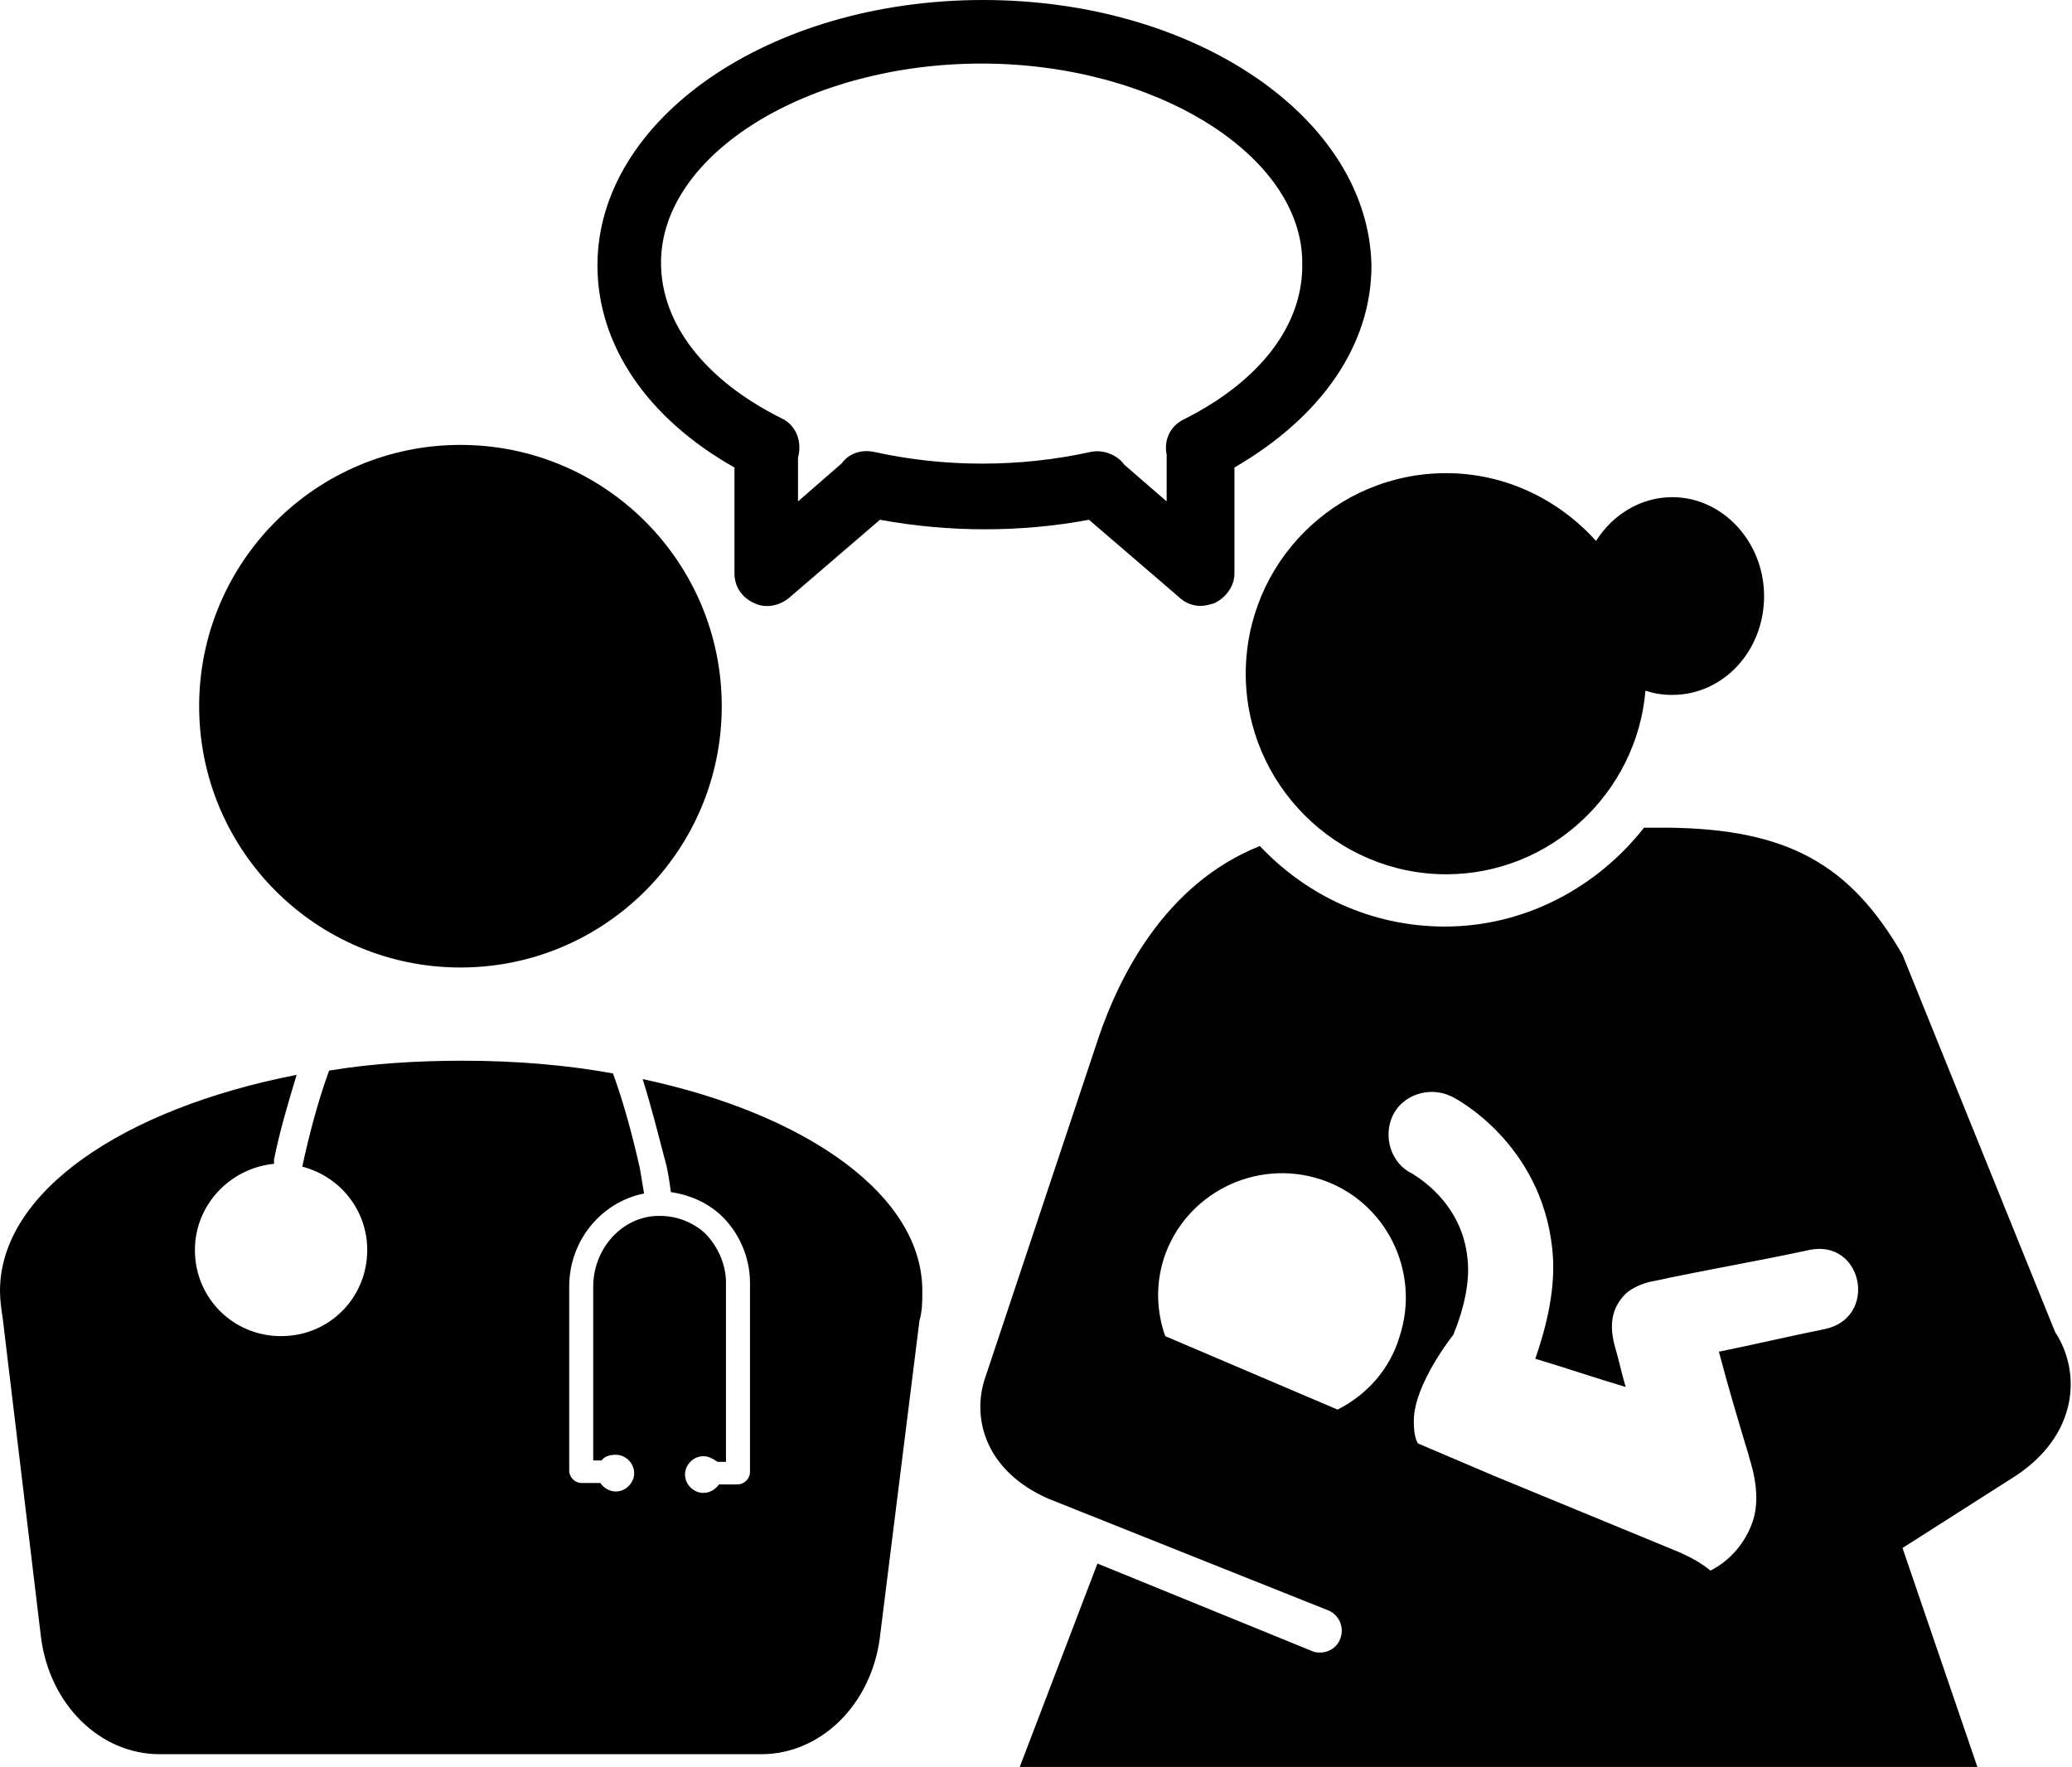 <!-- Generator: Adobe Illustrator 21.1.0, SVG Export Plug-In  -->
<svg version="1.1"
	 xmlns="http://www.w3.org/2000/svg" xmlns:xlink="http://www.w3.org/1999/xlink" xmlns:a="http://ns.adobe.com/AdobeSVGViewerExtensions/3.0/"
	 x="0px" y="0px" width="146.7px" height="125.1px" viewBox="0 0 146.7 125.1" style="enable-background:new 0 0 146.7 125.1;"
	 xml:space="preserve">
<style type="text/css">
	.st0{fill:#010101;}
</style>
<defs>
</defs>
<circle cx="32.6" cy="50" r="18.5"/>
<path d="M45.5,76.4c0.6,1.9,1.1,3.9,1.6,5.8c0.2,0.7,0.3,1.5,0.4,2.2c1.3,0.2,2.5,0.7,3.5,1.6c1.3,1.2,2.1,3,2.1,4.8v13.4
	c0,0.5-0.4,0.9-0.9,0.9h-1.3c-0.2,0.3-0.6,0.6-1.1,0.6c-0.7,0-1.3-0.6-1.3-1.3c0-0.7,0.6-1.3,1.3-1.3c0.4,0,0.7,0.2,1,0.4h0.6V90.8
	c0-1.3-0.6-2.6-1.5-3.5c-1-0.9-2.3-1.3-3.6-1.2c-2.4,0.2-4.3,2.4-4.3,5v12.3h0.6c0.2-0.3,0.6-0.4,1-0.4c0.7,0,1.3,0.6,1.3,1.3
	c0,0.7-0.6,1.3-1.3,1.3c-0.4,0-0.8-0.2-1.1-0.6h-1.3c-0.5,0-0.9-0.4-0.9-0.9v-13c0-3.3,2.3-6,5.3-6.6c-0.1-0.6-0.2-1.2-0.3-1.8
	c-0.5-2.2-1.1-4.5-1.9-6.7c-3.3-0.6-6.9-0.9-10.6-0.9c-3.3,0-6.5,0.2-9.5,0.7c-0.8,2.2-1.4,4.5-1.9,6.8l0,0c2.7,0.7,4.6,3.1,4.6,5.9
	c0,3.4-2.7,6.1-6.1,6.1c-3.4,0-6.1-2.7-6.1-6.1c0-3.2,2.5-5.8,5.6-6.1c0-0.1,0-0.2,0-0.3c0.4-2,1-4,1.6-6C8.7,78.5,0,84.4,0,91.4
	c0,0.7,0.1,1.3,0.2,2l2.7,22.5c0.6,4.8,4.2,8.3,8.4,8.3h42.6c4.2,0,7.8-3.5,8.4-8.3l2.8-22.4c0.2-0.7,0.2-1.3,0.2-2
	C65.4,84.7,57.2,78.9,45.5,76.4z"/>
<path d="M69.6,0C54.5,0,42.3,8.4,42.3,18.8c0,5.6,3.5,10.8,9.7,14.3v7.5c0,0.9,0.5,1.7,1.4,2.1c0.8,0.4,1.8,0.2,2.5-0.4l6.4-5.5
	c4.9,0.9,10,0.9,14.8,0l6.4,5.5c0.4,0.4,1,0.6,1.5,0.6c0.3,0,0.7-0.1,1-0.2c0.8-0.4,1.4-1.2,1.4-2.1v-7.5c6.2-3.6,9.7-8.7,9.7-14.3
	C96.9,8.4,84.7,0,69.6,0z M83.8,29.7c-1,0.5-1.4,1.5-1.2,2.5v3.3l-3-2.6c-0.5-0.7-1.5-1.1-2.4-0.9c-5,1.1-10.3,1.1-15.3,0
	c-0.9-0.2-1.8,0.1-2.3,0.8l-3.1,2.7v-3.1c0.3-1.1-0.1-2.3-1.2-2.8c-5.4-2.7-8.5-6.7-8.5-11c0-7.7,10.4-14.1,22.7-14.1
	c12.3,0,22.7,6.5,22.7,14.1C92.3,23,89.2,27,83.8,29.7z"/>
<path class="st0" d="M88.2,47.7c0,7.8,6.4,14.2,14.2,14.2c7.4,0,13.5-5.8,14.1-13c0.6,0.2,1.2,0.3,1.9,0.3c3.6,0,6.5-3.1,6.5-7
	c0-3.8-2.9-7-6.5-7c-2.2,0-4.2,1.2-5.4,3.1c-2.6-2.9-6.4-4.8-10.6-4.8C94.5,33.5,88.2,39.9,88.2,47.7z"/>
<path class="st0" d="M77.7,110.7l-5.5,14.4H140l-5.3-15.5l8-5.1c4.4-2.9,4.7-7.3,2.8-10.2l-10.8-26.7c-3.7-6.4-8.1-8.9-16.6-9h-1.7
	c-3.3,4.2-8.4,7-14.1,7c-5.2,0-9.8-2.2-13.1-5.7c-6.8,2.7-10,9.4-11.4,13.5l-8.1,24.3l0,0c-0.9,2.9,0.2,6.5,4.5,8.4l19.8,7.9
	c0.8,0.3,1.2,1.2,0.9,2c-0.2,0.6-0.8,1-1.4,1c-0.2,0-0.4,0-0.6-0.1L77.7,110.7z M103.9,89.1c-0.4-4.1-3.8-5.9-3.9-6
	c-1.5-0.7-2.1-2.6-1.4-4.1c0.7-1.5,2.6-2.1,4.1-1.4c0.3,0.1,6.4,3.3,7.2,10.8c0.3,2.7-0.4,5.5-1.2,7.8c2,0.6,4.7,1.5,6.4,2
	c-0.3-1-0.5-2-0.8-3c-0.4-1.6-0.1-2.7,0.8-3.6c0.4-0.4,1.3-0.8,2-0.9c3.7-0.8,7.3-1.4,11-2.2c3.8-0.8,4.9,4.8,1.1,5.6
	c-2.5,0.5-5,1.1-7.5,1.6c0.6,2.3,1.4,5,2.1,7.3c0,0.2,1,2.6,0.3,4.7c-0.5,1.5-1.6,2.8-3,3.5c-0.6-0.5-1.3-0.9-2.2-1.3l-13.1-5.4
	l-5.4-2.3c-0.2-0.3-0.3-0.8-0.3-1.6c0-2.6,2.8-6.1,2.8-6.1l0,0C103.6,92.8,104.1,90.8,103.9,89.1z M94.7,99.8l-12.2-5.2
	c-0.6-1.7-0.7-3.6-0.1-5.5c1.5-4.6,6.5-7.1,11.1-5.6c4.6,1.5,7.1,6.5,5.6,11.1C98.4,97,96.7,98.8,94.7,99.8z"/>
</svg>
